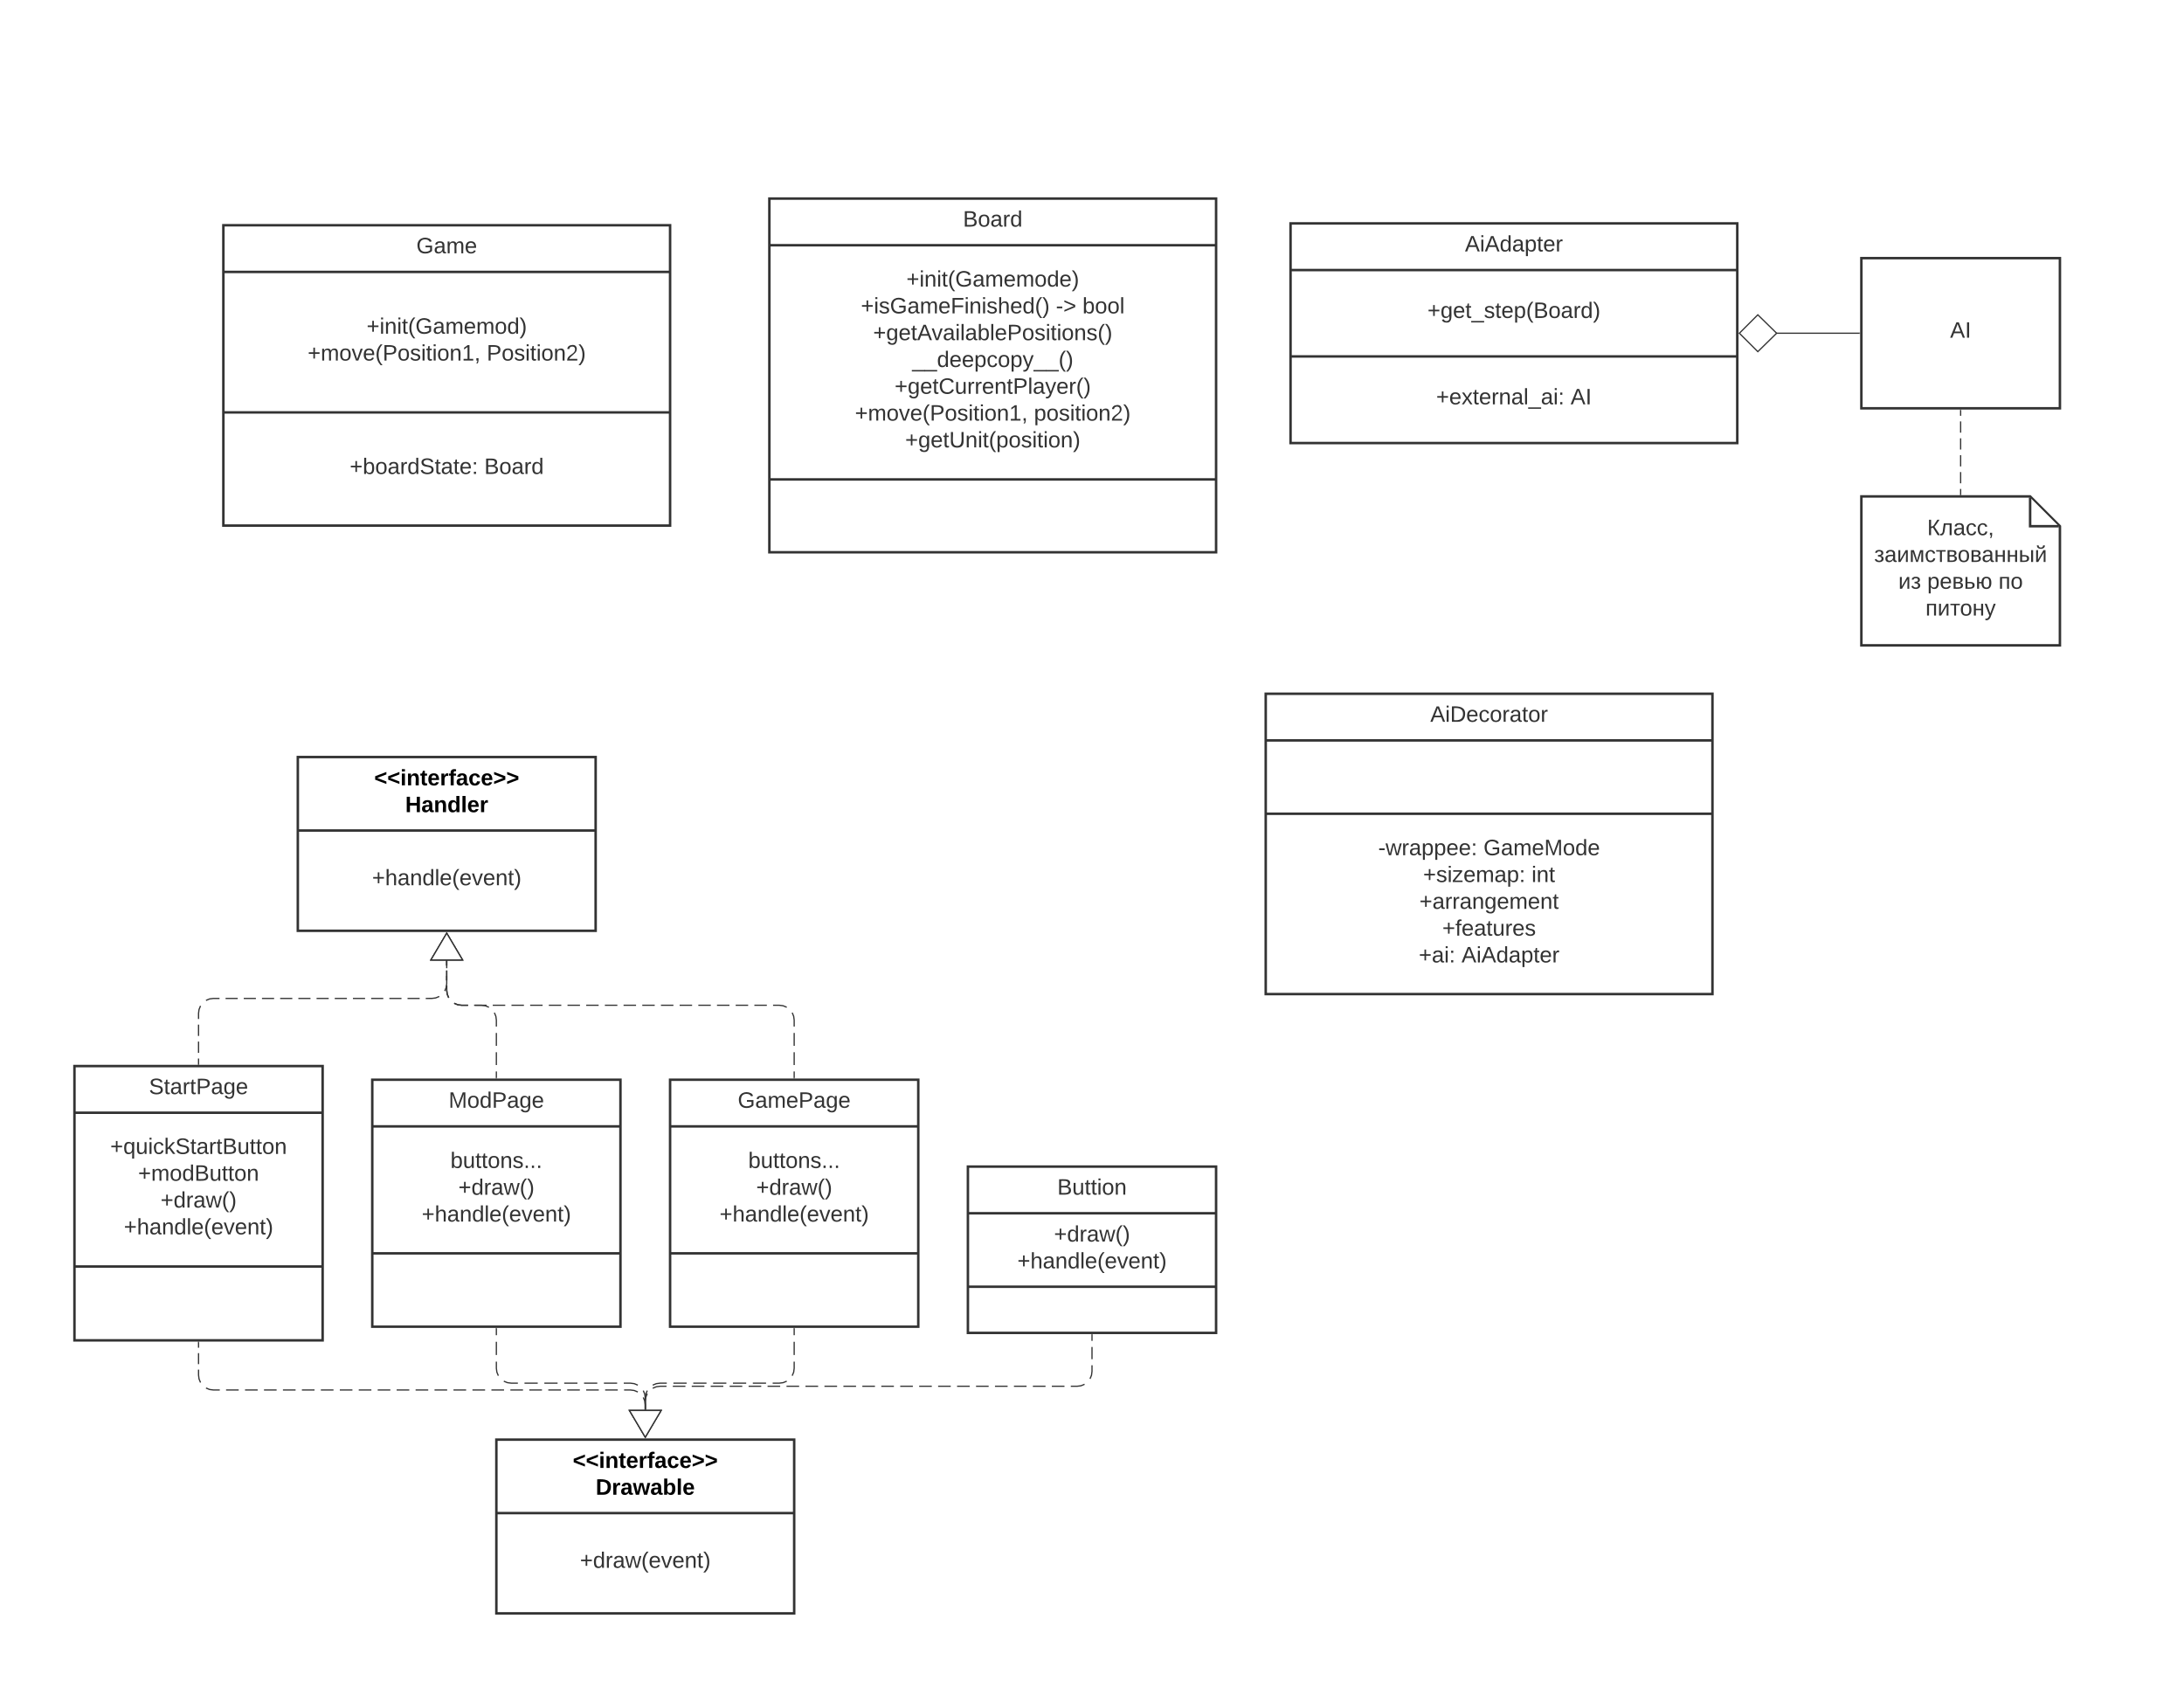 <svg xmlns="http://www.w3.org/2000/svg" xmlns:xlink="http://www.w3.org/1999/xlink" xmlns:lucid="lucid" width="1760" height="1360"><g transform="translate(0 0)" lucid:page-tab-id="HWEp-vi-RSFO"><path d="M0 0h1760v1360H0z" fill="#fff"/><path d="M620 160h360v285H620z" stroke="#333" stroke-width="2" fill="#fff"/><path d="M620 197.6h360M620 386.3h360" stroke="#333" stroke-width="2" fill="none"/><use xlink:href="#a" transform="matrix(1,0,0,1,628,168) translate(148.025 14.6)"/><use xlink:href="#b" transform="matrix(1,0,0,1,632,205.6) translate(98.4 25.3)"/><use xlink:href="#c" transform="matrix(1,0,0,1,632,205.6) translate(61.725 46.9)"/><use xlink:href="#d" transform="matrix(1,0,0,1,632,205.6) translate(218.875 46.9)"/><use xlink:href="#e" transform="matrix(1,0,0,1,632,205.6) translate(240.325 46.9)"/><use xlink:href="#f" transform="matrix(1,0,0,1,632,205.6) translate(71.6 68.5)"/><use xlink:href="#g" transform="matrix(1,0,0,1,632,205.6) translate(103.05 90.1)"/><use xlink:href="#h" transform="matrix(1,0,0,1,632,205.6) translate(88.925 111.7)"/><use xlink:href="#i" transform="matrix(1,0,0,1,632,205.6) translate(56.925 133.3)"/><use xlink:href="#j" transform="matrix(1,0,0,1,632,205.6) translate(201.225 133.3)"/><use xlink:href="#k" transform="matrix(1,0,0,1,632,205.6) translate(97.4 154.9)"/><path d="M180 181.5h360v242H180z" stroke="#333" stroke-width="2" fill="#fff"/><path d="M180 219.1h360M180 332.3h360" stroke="#333" stroke-width="2" fill="none"/><use xlink:href="#l" transform="matrix(1,0,0,1,188,189.5) translate(147.525 14.6)"/><use xlink:href="#m" transform="matrix(1,0,0,1,192,227.1) translate(103.4 41.8)"/><use xlink:href="#i" transform="matrix(1,0,0,1,192,227.1) translate(55.925 63.4)"/><use xlink:href="#n" transform="matrix(1,0,0,1,192,227.1) translate(200.225 63.4)"/><use xlink:href="#o" transform="matrix(1,0,0,1,192,340.3) translate(89.8 41.6)"/><use xlink:href="#p" transform="matrix(1,0,0,1,192,340.3) translate(198.25 41.6)"/><path d="M60 859h200v221H60z" stroke="#333" stroke-width="2" fill="#fff"/><path d="M60 896.6h200M60 1020.5h200" stroke="#333" stroke-width="2" fill="none"/><use xlink:href="#q" transform="matrix(1,0,0,1,68,867) translate(52.025 14.6)"/><use xlink:href="#r" transform="matrix(1,0,0,1,72,904.6) translate(16.8 25.2)"/><use xlink:href="#s" transform="matrix(1,0,0,1,72,904.6) translate(39.275 46.8)"/><use xlink:href="#t" transform="matrix(1,0,0,1,72,904.6) translate(57.35 68.4)"/><use xlink:href="#u" transform="matrix(1,0,0,1,72,904.6) translate(27.825 90)"/><path d="M780 940h200v134H780z" stroke="#333" stroke-width="2" fill="#fff"/><path d="M780 977.6h200m-200 59.2h200" stroke="#333" stroke-width="2" fill="none"/><use xlink:href="#v" transform="matrix(1,0,0,1,788,948) translate(64.025 14.6)"/><use xlink:href="#t" transform="matrix(1,0,0,1,792,985.6) translate(57.35 14.8)"/><use xlink:href="#u" transform="matrix(1,0,0,1,792,985.6) translate(27.825 36.4)"/><path d="M300 870h200v199H300z" stroke="#333" stroke-width="2" fill="#fff"/><path d="M300 907.6h200m-200 102.3h200" stroke="#333" stroke-width="2" fill="none"/><use xlink:href="#w" transform="matrix(1,0,0,1,308,878) translate(53.525 14.6)"/><use xlink:href="#x" transform="matrix(1,0,0,1,312,915.6) translate(51 25.5)"/><use xlink:href="#t" transform="matrix(1,0,0,1,312,915.6) translate(57.35 47.1)"/><use xlink:href="#u" transform="matrix(1,0,0,1,312,915.6) translate(27.825 68.7)"/><path d="M540 870h200v199H540z" stroke="#333" stroke-width="2" fill="#fff"/><path d="M540 907.6h200m-200 102.3h200" stroke="#333" stroke-width="2" fill="none"/><use xlink:href="#y" transform="matrix(1,0,0,1,548,878) translate(46.525 14.6)"/><use xlink:href="#x" transform="matrix(1,0,0,1,552,915.6) translate(51 25.5)"/><use xlink:href="#t" transform="matrix(1,0,0,1,552,915.6) translate(57.35 47.1)"/><use xlink:href="#u" transform="matrix(1,0,0,1,552,915.6) translate(27.825 68.7)"/><path d="M240 610h240v140H240z" stroke="#333" stroke-width="2" fill="#fff"/><path d="M240 669.2h240" stroke="#333" stroke-width="2" fill="none"/><use xlink:href="#z" transform="matrix(1,0,0,1,248,618) translate(53.575 14.8)"/><use xlink:href="#A" transform="matrix(1,0,0,1,248,618) translate(78.575 36.4)"/><use xlink:href="#u" transform="matrix(1,0,0,1,252,677.2) translate(47.825 36.1)"/><path d="M400 1160h240v140H400z" stroke="#333" stroke-width="2" fill="#fff"/><path d="M400 1219.2h240" stroke="#333" stroke-width="2" fill="none"/><use xlink:href="#z" transform="matrix(1,0,0,1,408,1168) translate(53.575 14.8)"/><use xlink:href="#B" transform="matrix(1,0,0,1,408,1168) translate(72.05 36.4)"/><use xlink:href="#C" transform="matrix(1,0,0,1,412,1227.2) translate(55.35 36.1)"/><path d="M160 857.5v-4.56m0-4.55v-9.12m0-4.56v-9.1m0-4.56v-4.56l.4-3.1 1.2-2.9m4.4-4.4l2.9-1.2 3.1-.4h4.9m4.88 0h9.78m4.88 0h9.78m4.9 0h9.77m4.88 0h9.78m4.88 0h9.78m4.9 0h9.77m4.88 0h9.78m4.88 0h9.78m4.9 0h9.77m4.88 0h9.78m4.88 0h9.78m4.9 0H348l3.1-.4 2.9-1.2m4.4-4.4l1.2-2.9.4-3.1v-6.17m0-6.16V774" stroke="#333" fill="none"/><path d="M160.5 858h-1v-.5h1z" fill="#333"/><path d="M360 751.98l12.73 21.52h-25.46z" stroke="#333" fill="#fff"/><path d="M400 868.5v-5.17m0-5.16v-10.34m0-5.16v-10.34m0-5.16V822l-.4-3.1-1.2-2.9m-4.4-4.4l-2.9-1.2-3.1-.4h-5.33m-5.34 0H372l-3.1-.4-2.9-1.2m-4.4-4.4l-1.2-2.9-.4-3.1v-4m0-4v-8m0-4v-4" stroke="#333" fill="none"/><path d="M400.5 869h-1v-.5h1z" fill="#333"/><path d="M360 751.98l12.73 21.52h-25.46z" stroke="#333" fill="#fff"/><path d="M640 868.5v-5.17m0-5.16v-10.34m0-5.16v-10.34m0-5.16V822l-.4-3.1-1.2-2.9m-4.4-4.4l-2.9-1.2-3.1-.4h-5.02m-5.02 0h-10.04m-5.02 0h-10.04m-5.02 0H577.8m-5.02 0h-10.03m-5.02 0H547.7m-5.03 0h-10.04m-5.02 0h-10.03m-5.02 0H502.5m-5 0h-10.05m-5.02 0H472.4m-5.03 0h-10.04m-5.02 0h-10.03m-5.02 0h-10.03m-5.02 0h-10.04m-5.02 0H397.1m-5.02 0h-10.04m-5.02 0H372l-3.1-.4-2.9-1.2m-4.4-4.4l-1.2-2.9-.4-3.1v-4m0-4v-8m0-4v-4" stroke="#333" fill="none"/><path d="M640.5 869h-1v-.5h1z" fill="#333"/><path d="M360 751.98l12.73 21.52h-25.46z" stroke="#333" fill="#fff"/><path d="M160 1081.5v4.42m0 4.4v8.85m0 4.4v4.43l.4 3.1 1.2 2.9m4.4 4.4l2.9 1.2 3.1.4h5.1m5.08 0h10.18m5.1 0h10.18m5.1 0h10.17m5.1 0h10.18m5.1 0h10.17m5.1 0h10.18m5.1 0H284m5.1 0h10.17m5.1 0h10.18m5.1 0h10.17m5.1 0h10.17m5.08 0h10.18m5.1 0h10.18m5.1 0h10.17m5.1 0h10.18m5.1 0h10.17m5.1 0h10.18m5.1 0H452m5.1 0h10.17m5.1 0h10.18m5.1 0h10.17m5.1 0H508l3.1.4 2.9 1.2m4.4 4.4l1.2 2.9.4 3.1v3.54m0 3.54v3.54" stroke="#333" fill="none"/><path d="M160.5 1081.5h-1v-.5h1z" fill="#333"/><path d="M520 1157.38l-4.64-14.26h9.28z" stroke="#333" fill="#fff"/><path d="M400 1070.5v5.33m0 5.34v10.66m0 5.34v5.33l.4 3.1 1.2 2.9m4.4 4.4l2.9 1.2 3.1.4h5.33m5.34 0h10.66m5.34 0h10.66m5.34 0h10.66m5.34 0h10.66m5.34 0h10.66m5.34 0H508l3.1.4 2.9 1.2m4.4 4.4l1.2 2.9.4 3.1v9.5" stroke="#333" fill="none"/><path d="M400.5 1070.5h-1v-.5h1z" fill="#333"/><path d="M520 1158.02l-12.73-21.52h25.46z" stroke="#333" fill="#fff"/><path d="M640 1070.5v5.33m0 5.34v10.66m0 5.34v5.33l-.4 3.1-1.2 2.9m-4.4 4.4l-2.9 1.2-3.1.4h-5.33m-5.34 0h-10.66m-5.34 0h-10.66m-5.34 0h-10.66m-5.34 0h-10.66m-5.34 0h-10.66m-5.34 0H532l-3.1.4-2.9 1.2m-4.4 4.4l-1.2 2.9-.4 3.1v9.5" stroke="#333" fill="none"/><path d="M640.5 1070.5h-1v-.5h1z" fill="#333"/><path d="M520 1158.02l-12.73-21.52h25.46z" stroke="#333" fill="#fff"/><path d="M880 1075.5v4.92m0 4.9v9.85m0 4.9v4.93l-.4 3.1-1.2 2.9m-4.4 4.4l-2.9 1.2-3.1.4h-5.1m-5.08 0h-10.18m-5.1 0h-10.18m-5.1 0H817.1m-5.1 0h-10.18m-5.1 0h-10.17m-5.1 0h-10.18m-5.1 0H756m-5.1 0h-10.17m-5.1 0h-10.18m-5.1 0H710.2m-5.1 0h-10.17m-5.08 0h-10.18m-5.1 0h-10.18m-5.1 0H649.1m-5.1 0h-10.18m-5.1 0h-10.17m-5.1 0h-10.18m-5.1 0H588m-5.1 0h-10.17m-5.1 0h-10.18m-5.1 0H542.2m-5.1 0H532l-3.1.4-2.9 1.2m-4.4 4.4l-1.2 2.9-.4 3.1v7" stroke="#333" fill="none"/><path d="M880.5 1075.5h-1v-.5h1z" fill="#333"/><path d="M520 1158.02l-12.73-21.52h25.46z" stroke="#333" fill="#fff"/><path d="M1040 180h360v177h-360z" stroke="#333" stroke-width="2" fill="#fff"/><path d="M1040 217.6h360m-360 69.6h360" stroke="#333" stroke-width="2" fill="none"/><g><use xlink:href="#D" transform="matrix(1,0,0,1,1048,188) translate(132.55 14.6)"/></g><g><use xlink:href="#E" transform="matrix(1,0,0,1,1052,225.6) translate(98.325 30.6)"/></g><g><use xlink:href="#F" transform="matrix(1,0,0,1,1052,295.2) translate(105.325 30.6)"/><use xlink:href="#G" transform="matrix(1,0,0,1,1052,295.2) translate(213.675 30.6)"/></g><path d="M1500 208h160v121h-160z" stroke="#333" stroke-width="2" fill="#fff"/><g><use xlink:href="#H" transform="matrix(1,0,0,1,1508,216) translate(63.5 56.1)"/></g><path d="M1500 400h136l24 24v96h-160z" stroke="#333" stroke-width="2" fill="#fff"/><path d="M1636 400.95V424h23.05" stroke="#333" stroke-width="2" fill="#fff"/><g><use xlink:href="#I" transform="matrix(1,0,0,1,1505,405) translate(48.025 26.2)"/><use xlink:href="#J" transform="matrix(1,0,0,1,1505,405) translate(5.35 47.8)"/><use xlink:href="#K" transform="matrix(1,0,0,1,1505,405) translate(24.8 69.4)"/><use xlink:href="#L" transform="matrix(1,0,0,1,1505,405) translate(48.1 69.4)"/><use xlink:href="#M" transform="matrix(1,0,0,1,1505,405) translate(105.5 69.4)"/><use xlink:href="#N" transform="matrix(1,0,0,1,1505,405) translate(46.675 91)"/></g><path d="M1580 398.5v-4.53m0-4.54v-9.06m0-4.54v-9.06m0-4.54v-9.06m0-4.54v-9.06m0-4.54v-4.53" stroke="#333" fill="none"/><path d="M1580.5 399h-1v-.5h1zM1580.5 330.5h-1v-.5h1z" fill="#333"/><path d="M1498.5 268.5h-67.13" stroke="#333" fill="none"/><path d="M1499 269h-.5v-1h.5z" fill="#333"/><path d="M1401.7 268.5l14.86-14.85 15.15 14.85-15.14 14.85z" stroke="#333" fill="#fff"/><path d="M1020 559h360v242h-360z" stroke="#333" stroke-width="2" fill="#fff"/><path d="M1020 596.6h360m-360 59.1h360" stroke="#333" stroke-width="2" fill="none"/><g><use xlink:href="#O" transform="matrix(1,0,0,1,1028,567) translate(124.6 14.6)"/></g><g><use xlink:href="#P" transform="matrix(1,0,0,1,1032,663.7) translate(78.625 25.4)"/><use xlink:href="#Q" transform="matrix(1,0,0,1,1032,663.7) translate(163.475 25.4)"/><use xlink:href="#R" transform="matrix(1,0,0,1,1032,663.7) translate(114.825 47)"/><use xlink:href="#S" transform="matrix(1,0,0,1,1032,663.7) translate(202.225 47)"/><use xlink:href="#T" transform="matrix(1,0,0,1,1032,663.7) translate(111.825 68.6)"/><use xlink:href="#U" transform="matrix(1,0,0,1,1032,663.7) translate(130.275 90.2)"/><use xlink:href="#V" transform="matrix(1,0,0,1,1032,663.7) translate(111.325 111.8)"/><use xlink:href="#W" transform="matrix(1,0,0,1,1032,663.7) translate(145.775 111.8)"/></g><defs><path fill="#333" d="M160-131c35 5 61 23 61 61C221 17 115-2 30 0v-248c76 3 177-17 177 60 0 33-19 50-47 57zm-97-11c50-1 110 9 110-42 0-47-63-36-110-37v79zm0 115c55-2 124 14 124-45 0-56-70-42-124-44v89" id="X"/><path fill="#333" d="M100-194c62-1 85 37 85 99 1 63-27 99-86 99S16-35 15-95c0-66 28-99 85-99zM99-20c44 1 53-31 53-75 0-43-8-75-51-75s-53 32-53 75 10 74 51 75" id="Y"/><path fill="#333" d="M141-36C126-15 110 5 73 4 37 3 15-17 15-53c-1-64 63-63 125-63 3-35-9-54-41-54-24 1-41 7-42 31l-33-3c5-37 33-52 76-52 45 0 72 20 72 64v82c-1 20 7 32 28 27v20c-31 9-61-2-59-35zM48-53c0 20 12 33 32 33 41-3 63-29 60-74-43 2-92-5-92 41" id="Z"/><path fill="#333" d="M114-163C36-179 61-72 57 0H25l-1-190h30c1 12-1 29 2 39 6-27 23-49 58-41v29" id="aa"/><path fill="#333" d="M85-194c31 0 48 13 60 33l-1-100h32l1 261h-30c-2-10 0-23-3-31C134-8 116 4 85 4 32 4 16-35 15-94c0-66 23-100 70-100zm9 24c-40 0-46 34-46 75 0 40 6 74 45 74 42 0 51-32 51-76 0-42-9-74-50-73" id="ab"/><g id="a"><use transform="matrix(0.05,0,0,0.05,0,0)" xlink:href="#X"/><use transform="matrix(0.05,0,0,0.05,12,0)" xlink:href="#Y"/><use transform="matrix(0.05,0,0,0.05,22,0)" xlink:href="#Z"/><use transform="matrix(0.05,0,0,0.05,32,0)" xlink:href="#aa"/><use transform="matrix(0.05,0,0,0.05,37.95,0)" xlink:href="#ab"/></g><path fill="#333" d="M118-107v75H92v-75H18v-26h74v-75h26v75h74v26h-74" id="ac"/><path fill="#333" d="M24-231v-30h32v30H24zM24 0v-190h32V0H24" id="ad"/><path fill="#333" d="M117-194c89-4 53 116 60 194h-32v-121c0-31-8-49-39-48C34-167 62-67 57 0H25l-1-190h30c1 10-1 24 2 32 11-22 29-35 61-36" id="ae"/><path fill="#333" d="M59-47c-2 24 18 29 38 22v24C64 9 27 4 27-40v-127H5v-23h24l9-43h21v43h35v23H59v120" id="af"/><path fill="#333" d="M87 75C49 33 22-17 22-94c0-76 28-126 65-167h31c-38 41-64 92-64 168S80 34 118 75H87" id="ag"/><path fill="#333" d="M143 4C61 4 22-44 18-125c-5-107 100-154 193-111 17 8 29 25 37 43l-32 9c-13-25-37-40-76-40-61 0-88 39-88 99 0 61 29 100 91 101 35 0 62-11 79-27v-45h-74v-28h105v86C228-13 192 4 143 4" id="ah"/><path fill="#333" d="M210-169c-67 3-38 105-44 169h-31v-121c0-29-5-50-35-48C34-165 62-65 56 0H25l-1-190h30c1 10-1 24 2 32 10-44 99-50 107 0 11-21 27-35 58-36 85-2 47 119 55 194h-31v-121c0-29-5-49-35-48" id="ai"/><path fill="#333" d="M100-194c63 0 86 42 84 106H49c0 40 14 67 53 68 26 1 43-12 49-29l28 8c-11 28-37 45-77 45C44 4 14-33 15-96c1-61 26-98 85-98zm52 81c6-60-76-77-97-28-3 7-6 17-6 28h103" id="aj"/><path fill="#333" d="M33-261c38 41 65 92 65 168S71 34 33 75H2C39 34 66-17 66-93S39-220 2-261h31" id="ak"/><g id="b"><use transform="matrix(0.05,0,0,0.05,0,0)" xlink:href="#ac"/><use transform="matrix(0.05,0,0,0.05,10.5,0)" xlink:href="#ad"/><use transform="matrix(0.05,0,0,0.05,14.45,0)" xlink:href="#ae"/><use transform="matrix(0.05,0,0,0.05,24.45,0)" xlink:href="#ad"/><use transform="matrix(0.05,0,0,0.05,28.4,0)" xlink:href="#af"/><use transform="matrix(0.05,0,0,0.05,33.4,0)" xlink:href="#ag"/><use transform="matrix(0.05,0,0,0.05,39.35,0)" xlink:href="#ah"/><use transform="matrix(0.05,0,0,0.05,53.35,0)" xlink:href="#Z"/><use transform="matrix(0.05,0,0,0.05,63.35,0)" xlink:href="#ai"/><use transform="matrix(0.05,0,0,0.05,78.3,0)" xlink:href="#aj"/><use transform="matrix(0.05,0,0,0.05,88.3,0)" xlink:href="#ai"/><use transform="matrix(0.05,0,0,0.05,103.25,0)" xlink:href="#Y"/><use transform="matrix(0.05,0,0,0.05,113.25,0)" xlink:href="#ab"/><use transform="matrix(0.05,0,0,0.05,123.25,0)" xlink:href="#aj"/><use transform="matrix(0.05,0,0,0.05,133.25,0)" xlink:href="#ak"/></g><path fill="#333" d="M135-143c-3-34-86-38-87 0 15 53 115 12 119 90S17 21 10-45l28-5c4 36 97 45 98 0-10-56-113-15-118-90-4-57 82-63 122-42 12 7 21 19 24 35" id="al"/><path fill="#333" d="M63-220v92h138v28H63V0H30v-248h175v28H63" id="am"/><path fill="#333" d="M106-169C34-169 62-67 57 0H25v-261h32l-1 103c12-21 28-36 61-36 89 0 53 116 60 194h-32v-121c2-32-8-49-39-48" id="an"/><g id="c"><use transform="matrix(0.05,0,0,0.05,0,0)" xlink:href="#ac"/><use transform="matrix(0.05,0,0,0.05,10.5,0)" xlink:href="#ad"/><use transform="matrix(0.05,0,0,0.05,14.45,0)" xlink:href="#al"/><use transform="matrix(0.05,0,0,0.05,23.45,0)" xlink:href="#ah"/><use transform="matrix(0.05,0,0,0.05,37.45,0)" xlink:href="#Z"/><use transform="matrix(0.05,0,0,0.05,47.45,0)" xlink:href="#ai"/><use transform="matrix(0.05,0,0,0.05,62.4,0)" xlink:href="#aj"/><use transform="matrix(0.05,0,0,0.05,72.4,0)" xlink:href="#am"/><use transform="matrix(0.05,0,0,0.05,83.35,0)" xlink:href="#ad"/><use transform="matrix(0.05,0,0,0.05,87.3,0)" xlink:href="#ae"/><use transform="matrix(0.05,0,0,0.05,97.3,0)" xlink:href="#ad"/><use transform="matrix(0.05,0,0,0.05,101.25,0)" xlink:href="#al"/><use transform="matrix(0.05,0,0,0.05,110.25,0)" xlink:href="#an"/><use transform="matrix(0.05,0,0,0.05,120.25,0)" xlink:href="#aj"/><use transform="matrix(0.05,0,0,0.05,130.25,0)" xlink:href="#ab"/><use transform="matrix(0.05,0,0,0.05,140.25,0)" xlink:href="#ag"/><use transform="matrix(0.05,0,0,0.05,146.2,0)" xlink:href="#ak"/></g><path fill="#333" d="M16-82v-28h88v28H16" id="ao"/><path fill="#333" d="M18-27v-27l151-64-151-65v-27l175 74v36" id="ap"/><g id="d"><use transform="matrix(0.05,0,0,0.05,0,0)" xlink:href="#ao"/><use transform="matrix(0.05,0,0,0.05,5.95,0)" xlink:href="#ap"/></g><path fill="#333" d="M115-194c53 0 69 39 70 98 0 66-23 100-70 100C84 3 66-7 56-30L54 0H23l1-261h32v101c10-23 28-34 59-34zm-8 174c40 0 45-34 45-75 0-40-5-75-45-74-42 0-51 32-51 76 0 43 10 73 51 73" id="aq"/><path fill="#333" d="M24 0v-261h32V0H24" id="ar"/><g id="e"><use transform="matrix(0.05,0,0,0.05,0,0)" xlink:href="#aq"/><use transform="matrix(0.05,0,0,0.05,10,0)" xlink:href="#Y"/><use transform="matrix(0.05,0,0,0.05,20,0)" xlink:href="#Y"/><use transform="matrix(0.05,0,0,0.05,30,0)" xlink:href="#ar"/></g><path fill="#333" d="M177-190C167-65 218 103 67 71c-23-6-38-20-44-43l32-5c15 47 100 32 89-28v-30C133-14 115 1 83 1 29 1 15-40 15-95c0-56 16-97 71-98 29-1 48 16 59 35 1-10 0-23 2-32h30zM94-22c36 0 50-32 50-73 0-42-14-75-50-75-39 0-46 34-46 75s6 73 46 73" id="as"/><path fill="#333" d="M205 0l-28-72H64L36 0H1l101-248h38L239 0h-34zm-38-99l-47-123c-12 45-31 82-46 123h93" id="at"/><path fill="#333" d="M108 0H70L1-190h34L89-25l56-165h34" id="au"/><path fill="#333" d="M30-248c87 1 191-15 191 75 0 78-77 80-158 76V0H30v-248zm33 125c57 0 124 11 124-50 0-59-68-47-124-48v98" id="av"/><g id="f"><use transform="matrix(0.05,0,0,0.05,0,0)" xlink:href="#ac"/><use transform="matrix(0.05,0,0,0.05,10.5,0)" xlink:href="#as"/><use transform="matrix(0.05,0,0,0.05,20.5,0)" xlink:href="#aj"/><use transform="matrix(0.05,0,0,0.05,30.5,0)" xlink:href="#af"/><use transform="matrix(0.05,0,0,0.05,35.5,0)" xlink:href="#at"/><use transform="matrix(0.05,0,0,0.05,47.15,0)" xlink:href="#au"/><use transform="matrix(0.05,0,0,0.05,56.15,0)" xlink:href="#Z"/><use transform="matrix(0.05,0,0,0.05,66.15,0)" xlink:href="#ad"/><use transform="matrix(0.05,0,0,0.05,70.1,0)" xlink:href="#ar"/><use transform="matrix(0.05,0,0,0.05,74.05,0)" xlink:href="#Z"/><use transform="matrix(0.05,0,0,0.05,84.05,0)" xlink:href="#aq"/><use transform="matrix(0.05,0,0,0.05,94.05,0)" xlink:href="#ar"/><use transform="matrix(0.05,0,0,0.05,98,0)" xlink:href="#aj"/><use transform="matrix(0.05,0,0,0.05,108,0)" xlink:href="#av"/><use transform="matrix(0.05,0,0,0.05,120,0)" xlink:href="#Y"/><use transform="matrix(0.05,0,0,0.05,130,0)" xlink:href="#al"/><use transform="matrix(0.05,0,0,0.05,139,0)" xlink:href="#ad"/><use transform="matrix(0.05,0,0,0.05,142.95,0)" xlink:href="#af"/><use transform="matrix(0.05,0,0,0.05,147.95,0)" xlink:href="#ad"/><use transform="matrix(0.05,0,0,0.05,151.9,0)" xlink:href="#Y"/><use transform="matrix(0.05,0,0,0.05,161.9,0)" xlink:href="#ae"/><use transform="matrix(0.05,0,0,0.05,171.9,0)" xlink:href="#al"/><use transform="matrix(0.05,0,0,0.05,180.9,0)" xlink:href="#ag"/><use transform="matrix(0.05,0,0,0.05,186.85,0)" xlink:href="#ak"/></g><path fill="#333" d="M-5 72V49h209v23H-5" id="aw"/><path fill="#333" d="M115-194c55 1 70 41 70 98S169 2 115 4C84 4 66-9 55-30l1 105H24l-1-265h31l2 30c10-21 28-34 59-34zm-8 174c40 0 45-34 45-75s-6-73-45-74c-42 0-51 32-51 76 0 43 10 73 51 73" id="ax"/><path fill="#333" d="M96-169c-40 0-48 33-48 73s9 75 48 75c24 0 41-14 43-38l32 2c-6 37-31 61-74 61-59 0-76-41-82-99-10-93 101-131 147-64 4 7 5 14 7 22l-32 3c-4-21-16-35-41-35" id="ay"/><path fill="#333" d="M179-190L93 31C79 59 56 82 12 73V49c39 6 53-20 64-50L1-190h34L92-34l54-156h33" id="az"/><g id="g"><use transform="matrix(0.05,0,0,0.05,0,0)" xlink:href="#aw"/><use transform="matrix(0.05,0,0,0.05,10,0)" xlink:href="#aw"/><use transform="matrix(0.05,0,0,0.05,20,0)" xlink:href="#ab"/><use transform="matrix(0.05,0,0,0.05,30,0)" xlink:href="#aj"/><use transform="matrix(0.05,0,0,0.05,40,0)" xlink:href="#aj"/><use transform="matrix(0.05,0,0,0.05,50,0)" xlink:href="#ax"/><use transform="matrix(0.05,0,0,0.05,60,0)" xlink:href="#ay"/><use transform="matrix(0.05,0,0,0.05,69,0)" xlink:href="#Y"/><use transform="matrix(0.05,0,0,0.05,79,0)" xlink:href="#ax"/><use transform="matrix(0.05,0,0,0.05,89,0)" xlink:href="#az"/><use transform="matrix(0.05,0,0,0.05,98,0)" xlink:href="#aw"/><use transform="matrix(0.05,0,0,0.05,108,0)" xlink:href="#aw"/><use transform="matrix(0.05,0,0,0.05,118,0)" xlink:href="#ag"/><use transform="matrix(0.05,0,0,0.05,123.95,0)" xlink:href="#ak"/></g><path fill="#333" d="M212-179c-10-28-35-45-73-45-59 0-87 40-87 99 0 60 29 101 89 101 43 0 62-24 78-52l27 14C228-24 195 4 139 4 59 4 22-46 18-125c-6-104 99-153 187-111 19 9 31 26 39 46" id="aA"/><path fill="#333" d="M84 4C-5 8 30-112 23-190h32v120c0 31 7 50 39 49 72-2 45-101 50-169h31l1 190h-30c-1-10 1-25-2-33-11 22-28 36-60 37" id="aB"/><g id="h"><use transform="matrix(0.05,0,0,0.05,0,0)" xlink:href="#ac"/><use transform="matrix(0.05,0,0,0.05,10.5,0)" xlink:href="#as"/><use transform="matrix(0.05,0,0,0.05,20.5,0)" xlink:href="#aj"/><use transform="matrix(0.05,0,0,0.05,30.5,0)" xlink:href="#af"/><use transform="matrix(0.05,0,0,0.05,35.5,0)" xlink:href="#aA"/><use transform="matrix(0.05,0,0,0.05,48.45,0)" xlink:href="#aB"/><use transform="matrix(0.05,0,0,0.05,58.45,0)" xlink:href="#aa"/><use transform="matrix(0.05,0,0,0.05,64.4,0)" xlink:href="#aa"/><use transform="matrix(0.05,0,0,0.05,70.35,0)" xlink:href="#aj"/><use transform="matrix(0.05,0,0,0.05,80.35,0)" xlink:href="#ae"/><use transform="matrix(0.05,0,0,0.05,90.35,0)" xlink:href="#af"/><use transform="matrix(0.05,0,0,0.05,95.35,0)" xlink:href="#av"/><use transform="matrix(0.05,0,0,0.05,107.35,0)" xlink:href="#ar"/><use transform="matrix(0.05,0,0,0.05,111.3,0)" xlink:href="#Z"/><use transform="matrix(0.05,0,0,0.05,121.3,0)" xlink:href="#az"/><use transform="matrix(0.05,0,0,0.05,130.3,0)" xlink:href="#aj"/><use transform="matrix(0.05,0,0,0.05,140.3,0)" xlink:href="#aa"/><use transform="matrix(0.05,0,0,0.05,146.25,0)" xlink:href="#ag"/><use transform="matrix(0.05,0,0,0.05,152.2,0)" xlink:href="#ak"/></g><path fill="#333" d="M27 0v-27h64v-190l-56 39v-29l58-41h29v221h61V0H27" id="aC"/><path fill="#333" d="M68-38c1 34 0 65-14 84H32c9-13 17-26 17-46H33v-38h35" id="aD"/><g id="i"><use transform="matrix(0.05,0,0,0.05,0,0)" xlink:href="#ac"/><use transform="matrix(0.05,0,0,0.05,10.5,0)" xlink:href="#ai"/><use transform="matrix(0.05,0,0,0.05,25.45,0)" xlink:href="#Y"/><use transform="matrix(0.05,0,0,0.05,35.45,0)" xlink:href="#au"/><use transform="matrix(0.05,0,0,0.05,44.45,0)" xlink:href="#aj"/><use transform="matrix(0.05,0,0,0.05,54.45,0)" xlink:href="#ag"/><use transform="matrix(0.05,0,0,0.05,60.4,0)" xlink:href="#av"/><use transform="matrix(0.05,0,0,0.05,72.4,0)" xlink:href="#Y"/><use transform="matrix(0.05,0,0,0.05,82.4,0)" xlink:href="#al"/><use transform="matrix(0.05,0,0,0.05,91.4,0)" xlink:href="#ad"/><use transform="matrix(0.05,0,0,0.05,95.35,0)" xlink:href="#af"/><use transform="matrix(0.05,0,0,0.05,100.35,0)" xlink:href="#ad"/><use transform="matrix(0.05,0,0,0.05,104.3,0)" xlink:href="#Y"/><use transform="matrix(0.05,0,0,0.05,114.3,0)" xlink:href="#ae"/><use transform="matrix(0.05,0,0,0.05,124.3,0)" xlink:href="#aC"/><use transform="matrix(0.05,0,0,0.05,134.3,0)" xlink:href="#aD"/></g><path fill="#333" d="M101-251c82-7 93 87 43 132L82-64C71-53 59-42 53-27h129V0H18c2-99 128-94 128-182 0-28-16-43-45-43s-46 15-49 41l-32-3c6-41 34-60 81-64" id="aE"/><g id="j"><use transform="matrix(0.05,0,0,0.05,0,0)" xlink:href="#ax"/><use transform="matrix(0.05,0,0,0.05,10,0)" xlink:href="#Y"/><use transform="matrix(0.05,0,0,0.05,20,0)" xlink:href="#al"/><use transform="matrix(0.05,0,0,0.05,29,0)" xlink:href="#ad"/><use transform="matrix(0.05,0,0,0.05,32.95,0)" xlink:href="#af"/><use transform="matrix(0.05,0,0,0.05,37.95,0)" xlink:href="#ad"/><use transform="matrix(0.05,0,0,0.05,41.9,0)" xlink:href="#Y"/><use transform="matrix(0.05,0,0,0.05,51.9,0)" xlink:href="#ae"/><use transform="matrix(0.05,0,0,0.05,61.9,0)" xlink:href="#aE"/><use transform="matrix(0.05,0,0,0.05,71.9,0)" xlink:href="#ak"/></g><path fill="#333" d="M232-93c-1 65-40 97-104 97C67 4 28-28 28-90v-158h33c8 89-33 224 67 224 102 0 64-133 71-224h33v155" id="aF"/><g id="k"><use transform="matrix(0.05,0,0,0.05,0,0)" xlink:href="#ac"/><use transform="matrix(0.05,0,0,0.05,10.5,0)" xlink:href="#as"/><use transform="matrix(0.05,0,0,0.05,20.5,0)" xlink:href="#aj"/><use transform="matrix(0.05,0,0,0.05,30.5,0)" xlink:href="#af"/><use transform="matrix(0.05,0,0,0.05,35.5,0)" xlink:href="#aF"/><use transform="matrix(0.05,0,0,0.05,48.45,0)" xlink:href="#ae"/><use transform="matrix(0.05,0,0,0.05,58.45,0)" xlink:href="#ad"/><use transform="matrix(0.05,0,0,0.05,62.4,0)" xlink:href="#af"/><use transform="matrix(0.05,0,0,0.05,67.4,0)" xlink:href="#ag"/><use transform="matrix(0.05,0,0,0.05,73.35,0)" xlink:href="#ax"/><use transform="matrix(0.05,0,0,0.05,83.35,0)" xlink:href="#Y"/><use transform="matrix(0.05,0,0,0.05,93.35,0)" xlink:href="#al"/><use transform="matrix(0.05,0,0,0.05,102.35,0)" xlink:href="#ad"/><use transform="matrix(0.05,0,0,0.05,106.3,0)" xlink:href="#af"/><use transform="matrix(0.05,0,0,0.05,111.3,0)" xlink:href="#ad"/><use transform="matrix(0.05,0,0,0.05,115.25,0)" xlink:href="#Y"/><use transform="matrix(0.05,0,0,0.05,125.25,0)" xlink:href="#ae"/><use transform="matrix(0.05,0,0,0.05,135.25,0)" xlink:href="#ak"/></g><g id="l"><use transform="matrix(0.05,0,0,0.05,0,0)" xlink:href="#ah"/><use transform="matrix(0.05,0,0,0.05,14,0)" xlink:href="#Z"/><use transform="matrix(0.05,0,0,0.05,24,0)" xlink:href="#ai"/><use transform="matrix(0.05,0,0,0.05,38.95,0)" xlink:href="#aj"/></g><g id="m"><use transform="matrix(0.05,0,0,0.05,0,0)" xlink:href="#ac"/><use transform="matrix(0.05,0,0,0.05,10.5,0)" xlink:href="#ad"/><use transform="matrix(0.05,0,0,0.05,14.45,0)" xlink:href="#ae"/><use transform="matrix(0.05,0,0,0.05,24.45,0)" xlink:href="#ad"/><use transform="matrix(0.05,0,0,0.05,28.4,0)" xlink:href="#af"/><use transform="matrix(0.05,0,0,0.05,33.4,0)" xlink:href="#ag"/><use transform="matrix(0.05,0,0,0.05,39.35,0)" xlink:href="#ah"/><use transform="matrix(0.05,0,0,0.05,53.35,0)" xlink:href="#Z"/><use transform="matrix(0.05,0,0,0.05,63.35,0)" xlink:href="#ai"/><use transform="matrix(0.05,0,0,0.05,78.3,0)" xlink:href="#aj"/><use transform="matrix(0.05,0,0,0.05,88.3,0)" xlink:href="#ai"/><use transform="matrix(0.05,0,0,0.05,103.25,0)" xlink:href="#Y"/><use transform="matrix(0.05,0,0,0.05,113.25,0)" xlink:href="#ab"/><use transform="matrix(0.05,0,0,0.05,123.25,0)" xlink:href="#ak"/></g><g id="n"><use transform="matrix(0.05,0,0,0.05,0,0)" xlink:href="#av"/><use transform="matrix(0.05,0,0,0.05,12,0)" xlink:href="#Y"/><use transform="matrix(0.05,0,0,0.05,22,0)" xlink:href="#al"/><use transform="matrix(0.05,0,0,0.05,31,0)" xlink:href="#ad"/><use transform="matrix(0.05,0,0,0.05,34.95,0)" xlink:href="#af"/><use transform="matrix(0.05,0,0,0.05,39.95,0)" xlink:href="#ad"/><use transform="matrix(0.05,0,0,0.05,43.9,0)" xlink:href="#Y"/><use transform="matrix(0.05,0,0,0.05,53.9,0)" xlink:href="#ae"/><use transform="matrix(0.05,0,0,0.05,63.9,0)" xlink:href="#aE"/><use transform="matrix(0.05,0,0,0.05,73.9,0)" xlink:href="#ak"/></g><path fill="#333" d="M185-189c-5-48-123-54-124 2 14 75 158 14 163 119 3 78-121 87-175 55-17-10-28-26-33-46l33-7c5 56 141 63 141-1 0-78-155-14-162-118-5-82 145-84 179-34 5 7 8 16 11 25" id="aG"/><path fill="#333" d="M33-154v-36h34v36H33zM33 0v-36h34V0H33" id="aH"/><g id="o"><use transform="matrix(0.05,0,0,0.05,0,0)" xlink:href="#ac"/><use transform="matrix(0.05,0,0,0.05,10.5,0)" xlink:href="#aq"/><use transform="matrix(0.05,0,0,0.05,20.5,0)" xlink:href="#Y"/><use transform="matrix(0.05,0,0,0.05,30.5,0)" xlink:href="#Z"/><use transform="matrix(0.05,0,0,0.05,40.5,0)" xlink:href="#aa"/><use transform="matrix(0.05,0,0,0.05,46.45,0)" xlink:href="#ab"/><use transform="matrix(0.05,0,0,0.05,56.45,0)" xlink:href="#aG"/><use transform="matrix(0.05,0,0,0.05,68.45,0)" xlink:href="#af"/><use transform="matrix(0.05,0,0,0.05,73.45,0)" xlink:href="#Z"/><use transform="matrix(0.05,0,0,0.05,83.45,0)" xlink:href="#af"/><use transform="matrix(0.05,0,0,0.05,88.45,0)" xlink:href="#aj"/><use transform="matrix(0.05,0,0,0.05,98.45,0)" xlink:href="#aH"/></g><g id="p"><use transform="matrix(0.05,0,0,0.05,0,0)" xlink:href="#X"/><use transform="matrix(0.05,0,0,0.05,12,0)" xlink:href="#Y"/><use transform="matrix(0.05,0,0,0.05,22,0)" xlink:href="#Z"/><use transform="matrix(0.05,0,0,0.05,32,0)" xlink:href="#aa"/><use transform="matrix(0.05,0,0,0.05,37.95,0)" xlink:href="#ab"/></g><g id="q"><use transform="matrix(0.05,0,0,0.05,0,0)" xlink:href="#aG"/><use transform="matrix(0.05,0,0,0.05,12,0)" xlink:href="#af"/><use transform="matrix(0.05,0,0,0.05,17,0)" xlink:href="#Z"/><use transform="matrix(0.05,0,0,0.05,27,0)" xlink:href="#aa"/><use transform="matrix(0.05,0,0,0.05,32.95,0)" xlink:href="#af"/><use transform="matrix(0.05,0,0,0.05,37.95,0)" xlink:href="#av"/><use transform="matrix(0.05,0,0,0.05,49.95,0)" xlink:href="#Z"/><use transform="matrix(0.05,0,0,0.05,59.95,0)" xlink:href="#as"/><use transform="matrix(0.05,0,0,0.05,69.95,0)" xlink:href="#aj"/></g><path fill="#333" d="M145-31C134-9 116 4 85 4 32 4 16-35 15-94c0-59 17-99 70-100 32-1 48 14 60 33 0-11-1-24 2-32h30l-1 268h-32zM93-21c41 0 51-33 51-76s-8-73-50-73c-40 0-46 35-46 75s5 74 45 74" id="aI"/><path fill="#333" d="M143 0L79-87 56-68V0H24v-261h32v163l83-92h37l-77 82L181 0h-38" id="aJ"/><g id="r"><use transform="matrix(0.05,0,0,0.05,0,0)" xlink:href="#ac"/><use transform="matrix(0.05,0,0,0.05,10.5,0)" xlink:href="#aI"/><use transform="matrix(0.05,0,0,0.05,20.5,0)" xlink:href="#aB"/><use transform="matrix(0.05,0,0,0.05,30.5,0)" xlink:href="#ad"/><use transform="matrix(0.05,0,0,0.05,34.45,0)" xlink:href="#ay"/><use transform="matrix(0.05,0,0,0.05,43.45,0)" xlink:href="#aJ"/><use transform="matrix(0.05,0,0,0.05,52.45,0)" xlink:href="#aG"/><use transform="matrix(0.05,0,0,0.05,64.45,0)" xlink:href="#af"/><use transform="matrix(0.05,0,0,0.05,69.45,0)" xlink:href="#Z"/><use transform="matrix(0.05,0,0,0.05,79.45,0)" xlink:href="#aa"/><use transform="matrix(0.05,0,0,0.05,85.4,0)" xlink:href="#af"/><use transform="matrix(0.05,0,0,0.05,90.4,0)" xlink:href="#X"/><use transform="matrix(0.05,0,0,0.05,102.4,0)" xlink:href="#aB"/><use transform="matrix(0.05,0,0,0.05,112.4,0)" xlink:href="#af"/><use transform="matrix(0.05,0,0,0.05,117.4,0)" xlink:href="#af"/><use transform="matrix(0.05,0,0,0.05,122.4,0)" xlink:href="#Y"/><use transform="matrix(0.05,0,0,0.05,132.4,0)" xlink:href="#ae"/></g><g id="s"><use transform="matrix(0.05,0,0,0.05,0,0)" xlink:href="#ac"/><use transform="matrix(0.05,0,0,0.05,10.5,0)" xlink:href="#ai"/><use transform="matrix(0.05,0,0,0.05,25.45,0)" xlink:href="#Y"/><use transform="matrix(0.05,0,0,0.05,35.45,0)" xlink:href="#ab"/><use transform="matrix(0.05,0,0,0.05,45.45,0)" xlink:href="#X"/><use transform="matrix(0.05,0,0,0.05,57.45,0)" xlink:href="#aB"/><use transform="matrix(0.05,0,0,0.05,67.45,0)" xlink:href="#af"/><use transform="matrix(0.05,0,0,0.05,72.45,0)" xlink:href="#af"/><use transform="matrix(0.05,0,0,0.05,77.45,0)" xlink:href="#Y"/><use transform="matrix(0.05,0,0,0.05,87.45,0)" xlink:href="#ae"/></g><path fill="#333" d="M206 0h-36l-40-164L89 0H53L-1-190h32L70-26l43-164h34l41 164 42-164h31" id="aK"/><g id="t"><use transform="matrix(0.05,0,0,0.05,0,0)" xlink:href="#ac"/><use transform="matrix(0.05,0,0,0.05,10.5,0)" xlink:href="#ab"/><use transform="matrix(0.05,0,0,0.05,20.5,0)" xlink:href="#aa"/><use transform="matrix(0.05,0,0,0.05,26.45,0)" xlink:href="#Z"/><use transform="matrix(0.05,0,0,0.05,36.45,0)" xlink:href="#aK"/><use transform="matrix(0.05,0,0,0.05,49.4,0)" xlink:href="#ag"/><use transform="matrix(0.05,0,0,0.05,55.35,0)" xlink:href="#ak"/></g><g id="u"><use transform="matrix(0.05,0,0,0.05,0,0)" xlink:href="#ac"/><use transform="matrix(0.05,0,0,0.05,10.5,0)" xlink:href="#an"/><use transform="matrix(0.05,0,0,0.05,20.5,0)" xlink:href="#Z"/><use transform="matrix(0.05,0,0,0.05,30.5,0)" xlink:href="#ae"/><use transform="matrix(0.05,0,0,0.05,40.5,0)" xlink:href="#ab"/><use transform="matrix(0.05,0,0,0.05,50.5,0)" xlink:href="#ar"/><use transform="matrix(0.05,0,0,0.05,54.45,0)" xlink:href="#aj"/><use transform="matrix(0.05,0,0,0.05,64.45,0)" xlink:href="#ag"/><use transform="matrix(0.05,0,0,0.05,70.4,0)" xlink:href="#aj"/><use transform="matrix(0.05,0,0,0.05,80.4,0)" xlink:href="#au"/><use transform="matrix(0.05,0,0,0.05,89.4,0)" xlink:href="#aj"/><use transform="matrix(0.05,0,0,0.05,99.4,0)" xlink:href="#ae"/><use transform="matrix(0.05,0,0,0.05,109.4,0)" xlink:href="#af"/><use transform="matrix(0.05,0,0,0.05,114.4,0)" xlink:href="#ak"/></g><g id="v"><use transform="matrix(0.05,0,0,0.05,0,0)" xlink:href="#X"/><use transform="matrix(0.05,0,0,0.05,12,0)" xlink:href="#aB"/><use transform="matrix(0.05,0,0,0.05,22,0)" xlink:href="#af"/><use transform="matrix(0.05,0,0,0.05,27,0)" xlink:href="#af"/><use transform="matrix(0.05,0,0,0.05,32,0)" xlink:href="#ad"/><use transform="matrix(0.05,0,0,0.05,35.95,0)" xlink:href="#Y"/><use transform="matrix(0.05,0,0,0.05,45.95,0)" xlink:href="#ae"/></g><path fill="#333" d="M240 0l2-218c-23 76-54 145-80 218h-23L58-218 59 0H30v-248h44l77 211c21-75 51-140 76-211h43V0h-30" id="aL"/><g id="w"><use transform="matrix(0.05,0,0,0.05,0,0)" xlink:href="#aL"/><use transform="matrix(0.05,0,0,0.05,14.95,0)" xlink:href="#Y"/><use transform="matrix(0.05,0,0,0.05,24.95,0)" xlink:href="#ab"/><use transform="matrix(0.05,0,0,0.05,34.95,0)" xlink:href="#av"/><use transform="matrix(0.05,0,0,0.05,46.95,0)" xlink:href="#Z"/><use transform="matrix(0.05,0,0,0.05,56.95,0)" xlink:href="#as"/><use transform="matrix(0.05,0,0,0.05,66.95,0)" xlink:href="#aj"/></g><path fill="#333" d="M33 0v-38h34V0H33" id="aM"/><g id="x"><use transform="matrix(0.05,0,0,0.05,0,0)" xlink:href="#aq"/><use transform="matrix(0.05,0,0,0.05,10,0)" xlink:href="#aB"/><use transform="matrix(0.05,0,0,0.05,20,0)" xlink:href="#af"/><use transform="matrix(0.05,0,0,0.05,25,0)" xlink:href="#af"/><use transform="matrix(0.05,0,0,0.05,30,0)" xlink:href="#Y"/><use transform="matrix(0.05,0,0,0.05,40,0)" xlink:href="#ae"/><use transform="matrix(0.05,0,0,0.05,50,0)" xlink:href="#al"/><use transform="matrix(0.05,0,0,0.05,59,0)" xlink:href="#aM"/><use transform="matrix(0.05,0,0,0.05,64,0)" xlink:href="#aM"/><use transform="matrix(0.05,0,0,0.05,69,0)" xlink:href="#aM"/></g><g id="y"><use transform="matrix(0.05,0,0,0.05,0,0)" xlink:href="#ah"/><use transform="matrix(0.05,0,0,0.05,14,0)" xlink:href="#Z"/><use transform="matrix(0.05,0,0,0.05,24,0)" xlink:href="#ai"/><use transform="matrix(0.05,0,0,0.05,38.95,0)" xlink:href="#aj"/><use transform="matrix(0.05,0,0,0.05,48.95,0)" xlink:href="#av"/><use transform="matrix(0.05,0,0,0.05,60.95,0)" xlink:href="#Z"/><use transform="matrix(0.05,0,0,0.05,70.95,0)" xlink:href="#as"/><use transform="matrix(0.05,0,0,0.05,80.95,0)" xlink:href="#aj"/></g><path d="M15-91v-56l181-69v40L49-119l147 57v40" id="aN"/><path d="M25-224v-37h50v37H25zM25 0v-190h50V0H25" id="aO"/><path d="M135-194c87-1 58 113 63 194h-50c-7-57 23-157-34-157-59 0-34 97-39 157H25l-1-190h47c2 12-1 28 3 38 12-26 28-41 61-42" id="aP"/><path d="M115-3C79 11 28 4 28-45v-112H4v-33h27l15-45h31v45h36v33H77v99c-1 23 16 31 38 25v30" id="aQ"/><path d="M185-48c-13 30-37 53-82 52C43 2 14-33 14-96s30-98 90-98c62 0 83 45 84 108H66c0 31 8 55 39 56 18 0 30-7 34-22zm-45-69c5-46-57-63-70-21-2 6-4 13-4 21h74" id="aR"/><path d="M135-150c-39-12-60 13-60 57V0H25l-1-190h47c2 13-1 29 3 40 6-28 27-53 61-41v41" id="aS"/><path d="M121-226c-27-7-43 5-38 36h38v33H83V0H34v-157H6v-33h28c-9-59 32-81 87-68v32" id="aT"/><path d="M133-34C117-15 103 5 69 4 32 3 11-16 11-54c-1-60 55-63 116-61 1-26-3-47-28-47-18 1-26 9-28 27l-52-2c7-38 36-58 82-57s74 22 75 68l1 82c-1 14 12 18 25 15v27c-30 8-71 5-69-32zm-48 3c29 0 43-24 42-57-32 0-66-3-65 30 0 17 8 27 23 27" id="aU"/><path d="M190-63c-7 42-38 67-86 67-59 0-84-38-90-98-12-110 154-137 174-36l-49 2c-2-19-15-32-35-32-30 0-35 28-38 64-6 74 65 87 74 30" id="aV"/><path d="M15-22v-40l146-57-146-57v-40l181 69v56" id="aW"/><g id="z"><use transform="matrix(0.05,0,0,0.05,0,0)" xlink:href="#aN"/><use transform="matrix(0.05,0,0,0.05,10.5,0)" xlink:href="#aN"/><use transform="matrix(0.05,0,0,0.05,21,0)" xlink:href="#aO"/><use transform="matrix(0.05,0,0,0.05,26,0)" xlink:href="#aP"/><use transform="matrix(0.05,0,0,0.05,36.95,0)" xlink:href="#aQ"/><use transform="matrix(0.05,0,0,0.05,42.9,0)" xlink:href="#aR"/><use transform="matrix(0.05,0,0,0.05,52.9,0)" xlink:href="#aS"/><use transform="matrix(0.05,0,0,0.05,59.9,0)" xlink:href="#aT"/><use transform="matrix(0.05,0,0,0.05,65.85,0)" xlink:href="#aU"/><use transform="matrix(0.05,0,0,0.05,75.85,0)" xlink:href="#aV"/><use transform="matrix(0.05,0,0,0.05,85.85,0)" xlink:href="#aR"/><use transform="matrix(0.05,0,0,0.05,95.85,0)" xlink:href="#aW"/><use transform="matrix(0.05,0,0,0.05,106.35,0)" xlink:href="#aW"/></g><path d="M186 0v-106H76V0H24v-248h52v99h110v-99h50V0h-50" id="aX"/><path d="M88-194c31-1 46 15 58 34l-1-101h50l1 261h-48c-2-10 0-23-3-31C134-8 116 4 84 4 32 4 16-41 15-95c0-56 19-97 73-99zm17 164c33 0 40-30 41-66 1-37-9-64-41-64s-38 30-39 65c0 43 13 65 39 65" id="aY"/><path d="M25 0v-261h50V0H25" id="aZ"/><g id="A"><use transform="matrix(0.05,0,0,0.05,0,0)" xlink:href="#aX"/><use transform="matrix(0.05,0,0,0.05,12.95,0)" xlink:href="#aU"/><use transform="matrix(0.05,0,0,0.05,22.95,0)" xlink:href="#aP"/><use transform="matrix(0.05,0,0,0.05,33.9,0)" xlink:href="#aY"/><use transform="matrix(0.05,0,0,0.05,44.85,0)" xlink:href="#aZ"/><use transform="matrix(0.05,0,0,0.05,49.85,0)" xlink:href="#aR"/><use transform="matrix(0.05,0,0,0.05,59.85,0)" xlink:href="#aS"/></g><path d="M24-248c120-7 223 5 221 122C244-46 201 0 124 0H24v-248zM76-40c74 7 117-18 117-86 0-67-45-88-117-82v168" id="ba"/><path d="M231 0h-52l-39-155L100 0H48L-1-190h46L77-45c9-52 24-97 36-145h53l37 145 32-145h46" id="bb"/><path d="M135-194c52 0 70 43 70 98 0 56-19 99-73 100-30 1-46-15-58-35L72 0H24l1-261h50v104c11-23 29-37 60-37zM114-30c31 0 40-27 40-66 0-37-7-63-39-63s-41 28-41 65c0 36 8 64 40 64" id="bc"/><g id="B"><use transform="matrix(0.05,0,0,0.05,0,0)" xlink:href="#ba"/><use transform="matrix(0.05,0,0,0.05,12.95,0)" xlink:href="#aS"/><use transform="matrix(0.05,0,0,0.05,19.95,0)" xlink:href="#aU"/><use transform="matrix(0.05,0,0,0.05,29.95,0)" xlink:href="#bb"/><use transform="matrix(0.05,0,0,0.05,43.95,0)" xlink:href="#aU"/><use transform="matrix(0.05,0,0,0.05,53.95,0)" xlink:href="#bc"/><use transform="matrix(0.05,0,0,0.05,64.9,0)" xlink:href="#aZ"/><use transform="matrix(0.05,0,0,0.05,69.9,0)" xlink:href="#aR"/></g><g id="C"><use transform="matrix(0.05,0,0,0.05,0,0)" xlink:href="#ac"/><use transform="matrix(0.05,0,0,0.05,10.5,0)" xlink:href="#ab"/><use transform="matrix(0.05,0,0,0.05,20.5,0)" xlink:href="#aa"/><use transform="matrix(0.05,0,0,0.05,26.45,0)" xlink:href="#Z"/><use transform="matrix(0.05,0,0,0.05,36.45,0)" xlink:href="#aK"/><use transform="matrix(0.05,0,0,0.05,49.4,0)" xlink:href="#ag"/><use transform="matrix(0.05,0,0,0.05,55.35,0)" xlink:href="#aj"/><use transform="matrix(0.05,0,0,0.05,65.35,0)" xlink:href="#au"/><use transform="matrix(0.05,0,0,0.05,74.35,0)" xlink:href="#aj"/><use transform="matrix(0.05,0,0,0.05,84.35,0)" xlink:href="#ae"/><use transform="matrix(0.05,0,0,0.05,94.35,0)" xlink:href="#af"/><use transform="matrix(0.05,0,0,0.05,99.35,0)" xlink:href="#ak"/></g><g id="D"><use transform="matrix(0.05,0,0,0.05,0,0)" xlink:href="#at"/><use transform="matrix(0.05,0,0,0.05,12,0)" xlink:href="#ad"/><use transform="matrix(0.05,0,0,0.05,15.95,0)" xlink:href="#at"/><use transform="matrix(0.05,0,0,0.05,27.95,0)" xlink:href="#ab"/><use transform="matrix(0.05,0,0,0.05,37.95,0)" xlink:href="#Z"/><use transform="matrix(0.05,0,0,0.05,47.95,0)" xlink:href="#ax"/><use transform="matrix(0.05,0,0,0.05,57.95,0)" xlink:href="#af"/><use transform="matrix(0.05,0,0,0.05,62.95,0)" xlink:href="#aj"/><use transform="matrix(0.05,0,0,0.05,72.95,0)" xlink:href="#aa"/></g><g id="E"><use transform="matrix(0.05,0,0,0.05,0,0)" xlink:href="#ac"/><use transform="matrix(0.05,0,0,0.05,10.5,0)" xlink:href="#as"/><use transform="matrix(0.05,0,0,0.05,20.5,0)" xlink:href="#aj"/><use transform="matrix(0.05,0,0,0.05,30.5,0)" xlink:href="#af"/><use transform="matrix(0.05,0,0,0.05,35.5,0)" xlink:href="#aw"/><use transform="matrix(0.05,0,0,0.05,45.5,0)" xlink:href="#al"/><use transform="matrix(0.05,0,0,0.05,54.5,0)" xlink:href="#af"/><use transform="matrix(0.05,0,0,0.05,59.5,0)" xlink:href="#aj"/><use transform="matrix(0.05,0,0,0.05,69.5,0)" xlink:href="#ax"/><use transform="matrix(0.05,0,0,0.05,79.5,0)" xlink:href="#ag"/><use transform="matrix(0.05,0,0,0.05,85.45,0)" xlink:href="#X"/><use transform="matrix(0.05,0,0,0.05,97.45,0)" xlink:href="#Y"/><use transform="matrix(0.05,0,0,0.05,107.45,0)" xlink:href="#Z"/><use transform="matrix(0.05,0,0,0.05,117.45,0)" xlink:href="#aa"/><use transform="matrix(0.05,0,0,0.05,123.4,0)" xlink:href="#ab"/><use transform="matrix(0.05,0,0,0.05,133.4,0)" xlink:href="#ak"/></g><path fill="#333" d="M141 0L90-78 38 0H4l68-98-65-92h35l48 74 47-74h35l-64 92 68 98h-35" id="bd"/><g id="F"><use transform="matrix(0.05,0,0,0.05,0,0)" xlink:href="#ac"/><use transform="matrix(0.05,0,0,0.05,10.5,0)" xlink:href="#aj"/><use transform="matrix(0.05,0,0,0.05,20.5,0)" xlink:href="#bd"/><use transform="matrix(0.05,0,0,0.05,29.5,0)" xlink:href="#af"/><use transform="matrix(0.05,0,0,0.05,34.5,0)" xlink:href="#aj"/><use transform="matrix(0.05,0,0,0.05,44.5,0)" xlink:href="#aa"/><use transform="matrix(0.05,0,0,0.05,50.45,0)" xlink:href="#ae"/><use transform="matrix(0.05,0,0,0.05,60.45,0)" xlink:href="#Z"/><use transform="matrix(0.05,0,0,0.05,70.45,0)" xlink:href="#ar"/><use transform="matrix(0.05,0,0,0.05,74.4,0)" xlink:href="#aw"/><use transform="matrix(0.05,0,0,0.05,84.4,0)" xlink:href="#Z"/><use transform="matrix(0.05,0,0,0.05,94.4,0)" xlink:href="#ad"/><use transform="matrix(0.05,0,0,0.05,98.35,0)" xlink:href="#aH"/></g><path fill="#333" d="M33 0v-248h34V0H33" id="be"/><g id="G"><use transform="matrix(0.05,0,0,0.05,0,0)" xlink:href="#at"/><use transform="matrix(0.05,0,0,0.05,12,0)" xlink:href="#be"/></g><g id="H"><use transform="matrix(0.05,0,0,0.05,0,0)" xlink:href="#at"/><use transform="matrix(0.05,0,0,0.05,12,0)" xlink:href="#be"/></g><path fill="#333" d="M94-120c-9 3-20 7-31 7V0H30v-248h33v109c41-1 47-27 65-55l36-54h35c-23 32-58 90-81 112L208 0h-39" id="bf"/><path fill="#333" d="M153 0v-167H87C74-108 81-27 38 0 29 5 12 6 2 1v-22c51 4 39-64 49-112 5-25 4-25 8-57h126V0h-32" id="bg"/><path fill="#333" d="M141-36C126-15 110 5 73 4 37 3 15-17 15-53c-1-64 63-63 125-63 3-35-9-54-41-54-24 1-41 7-42 31l-33-3c5-37 33-52 76-52 45 0 72 20 72 64v82c-1 20 7 32 28 27v20c-31 9-61-2-59-35zM48-53c0 20 12 33 32 33 41-3 63-29 60-74-43 2-92-5-92 41" id="bh"/><path fill="#333" d="M96-169c-40 0-48 33-48 73s9 75 48 75c24 0 41-14 43-38l32 2c-6 37-31 61-74 61-59 0-76-41-82-99-10-93 101-131 147-64 4 7 5 14 7 22l-32 3c-4-21-16-35-41-35" id="bi"/><g id="I"><use transform="matrix(0.05,0,0,0.05,0,0)" xlink:href="#bf"/><use transform="matrix(0.05,0,0,0.05,10.45,0)" xlink:href="#bg"/><use transform="matrix(0.05,0,0,0.05,20.95,0)" xlink:href="#bh"/><use transform="matrix(0.05,0,0,0.05,30.95,0)" xlink:href="#bi"/><use transform="matrix(0.05,0,0,0.05,39.95,0)" xlink:href="#bi"/><use transform="matrix(0.05,0,0,0.05,48.95,0)" xlink:href="#aD"/></g><path fill="#333" d="M152-53C154 19 21 22 9-41l28-8c5 36 84 42 81-4-1-29-28-34-58-35v-24c28 0 55-4 55-30 0-19-14-29-34-28-20 0-35 7-38 25l-28-3c4-33 30-46 66-46 37 0 66 15 66 50 0 27-20 41-44 44 27 5 48 17 49 47" id="bj"/><path fill="#333" d="M56-190L54-37l88-153h34V0h-30l2-153L59 0H25v-190h31" id="bk"/><path fill="#333" d="M138 0h-27L54-167c3 53 2 111 2 167H25v-190h49c16 56 39 106 51 166 11-61 34-110 50-166h48V0h-31l2-168" id="bl"/><path fill="#333" d="M6-190h153v23H98V0H67v-167H6v-23" id="bm"/><path fill="#333" d="M176-55C176 11 93 0 25 0v-190c61 3 142-15 144 47 1 29-21 35-39 44 27 3 46 16 46 44zm-34 0c0-41-47-30-85-32v64c38-1 85 8 85-32zm-6-83c0-36-44-26-79-28v56c34-2 79 8 79-28" id="bn"/><path fill="#333" d="M100-194c62-1 85 37 85 99 1 63-27 99-86 99S16-35 15-95c0-66 28-99 85-99zM99-20c44 1 53-31 53-75 0-43-8-75-51-75s-53 32-53 75 10 74 51 75" id="bo"/><path fill="#333" d="M57-190v80h85v-80h32V0h-32v-87H57V0H25v-190h32" id="bp"/><path fill="#333" d="M170-56C169 10 92 0 25 0v-190h32v80c58-2 114-1 113 54zm-34 0c0-38-42-32-79-32v66c38 0 79 5 79-34zm66 56v-190h32V0h-32" id="bq"/><path fill="#333" d="M165-267c8 67-110 75-125 20-2-7-4-13-4-20h29c1 23 13 35 36 35s34-13 36-35h28zM56-190L54-37l88-153h34V0h-30l2-153L59 0H25v-190h31" id="br"/><g id="J"><use transform="matrix(0.05,0,0,0.05,0,0)" xlink:href="#bj"/><use transform="matrix(0.05,0,0,0.05,8.25,0)" xlink:href="#bh"/><use transform="matrix(0.05,0,0,0.05,18.25,0)" xlink:href="#bk"/><use transform="matrix(0.05,0,0,0.05,28.3,0)" xlink:href="#bl"/><use transform="matrix(0.05,0,0,0.05,40.65,0)" xlink:href="#bi"/><use transform="matrix(0.05,0,0,0.05,49.65,0)" xlink:href="#bm"/><use transform="matrix(0.05,0,0,0.05,57.85,0)" xlink:href="#bn"/><use transform="matrix(0.05,0,0,0.05,67.2,0)" xlink:href="#bo"/><use transform="matrix(0.05,0,0,0.05,77.2,0)" xlink:href="#bn"/><use transform="matrix(0.05,0,0,0.05,86.55,0)" xlink:href="#bh"/><use transform="matrix(0.05,0,0,0.05,96.55,0)" xlink:href="#bp"/><use transform="matrix(0.05,0,0,0.05,106.45,0)" xlink:href="#bp"/><use transform="matrix(0.05,0,0,0.05,116.35,0)" xlink:href="#bq"/><use transform="matrix(0.05,0,0,0.05,129.25,0)" xlink:href="#br"/></g><g id="K"><use transform="matrix(0.05,0,0,0.05,0,0)" xlink:href="#bk"/><use transform="matrix(0.05,0,0,0.05,10.05,0)" xlink:href="#bj"/></g><path fill="#333" d="M115-194c55 1 70 41 70 98S169 2 115 4C84 4 66-9 55-30l1 105H24l-1-265h31l2 30c10-21 28-34 59-34zm-8 174c40 0 45-34 45-75s-6-73-45-74c-42 0-51 32-51 76 0 43 10 73 51 73" id="bs"/><path fill="#333" d="M100-194c63 0 86 42 84 106H49c0 40 14 67 53 68 26 1 43-12 49-29l28 8c-11 28-37 45-77 45C44 4 14-33 15-96c1-61 26-98 85-98zm52 81c6-60-76-77-97-28-3 7-6 17-6 28h103" id="bt"/><path fill="#333" d="M173-56C173 11 92 0 25 0v-190h32v80c58-2 117-2 116 54zm-34 0c0-39-44-31-82-32v66c39 0 82 6 82-34" id="bu"/><path fill="#333" d="M175-194c59 1 80 36 80 99 0 62-25 99-81 99-54 0-76-36-78-91H57V0H25v-190h32v80h39c4-56 30-84 79-84zm-1 174c42 1 48-34 48-75 0-42-6-75-46-75-41-1-47 34-47 75s6 74 45 75" id="bv"/><g id="L"><use transform="matrix(0.05,0,0,0.05,0,0)" xlink:href="#bs"/><use transform="matrix(0.05,0,0,0.05,10,0)" xlink:href="#bt"/><use transform="matrix(0.05,0,0,0.05,20,0)" xlink:href="#bn"/><use transform="matrix(0.05,0,0,0.05,29.55,0)" xlink:href="#bu"/><use transform="matrix(0.05,0,0,0.05,38.9,0)" xlink:href="#bv"/></g><path fill="#333" d="M170-190V0h-32v-167H57V0H25v-190h145" id="bw"/><g id="M"><use transform="matrix(0.05,0,0,0.05,0,0)" xlink:href="#bw"/><use transform="matrix(0.05,0,0,0.05,9.7,0)" xlink:href="#bo"/></g><path fill="#333" d="M179-190L93 31C79 59 56 82 12 73V49c39 6 53-20 64-50L1-190h34L92-34l54-156h33" id="bx"/><g id="N"><use transform="matrix(0.05,0,0,0.05,0,0)" xlink:href="#bw"/><use transform="matrix(0.05,0,0,0.05,9.7,0)" xlink:href="#bk"/><use transform="matrix(0.05,0,0,0.05,19.75,0)" xlink:href="#bm"/><use transform="matrix(0.05,0,0,0.05,27.75,0)" xlink:href="#bo"/><use transform="matrix(0.05,0,0,0.05,37.75,0)" xlink:href="#bp"/><use transform="matrix(0.05,0,0,0.05,47.65,0)" xlink:href="#bx"/></g><path fill="#333" d="M30-248c118-7 216 8 213 122C240-48 200 0 122 0H30v-248zM63-27c89 8 146-16 146-99s-60-101-146-95v194" id="by"/><g id="O"><use transform="matrix(0.05,0,0,0.05,0,0)" xlink:href="#at"/><use transform="matrix(0.05,0,0,0.05,12,0)" xlink:href="#ad"/><use transform="matrix(0.05,0,0,0.05,15.95,0)" xlink:href="#by"/><use transform="matrix(0.05,0,0,0.05,28.9,0)" xlink:href="#aj"/><use transform="matrix(0.05,0,0,0.05,38.9,0)" xlink:href="#ay"/><use transform="matrix(0.05,0,0,0.05,47.9,0)" xlink:href="#Y"/><use transform="matrix(0.05,0,0,0.05,57.9,0)" xlink:href="#aa"/><use transform="matrix(0.05,0,0,0.05,63.85,0)" xlink:href="#Z"/><use transform="matrix(0.05,0,0,0.05,73.85,0)" xlink:href="#af"/><use transform="matrix(0.05,0,0,0.05,78.85,0)" xlink:href="#Y"/><use transform="matrix(0.05,0,0,0.05,88.85,0)" xlink:href="#aa"/></g><g id="P"><use transform="matrix(0.05,0,0,0.05,0,0)" xlink:href="#ao"/><use transform="matrix(0.05,0,0,0.05,5.95,0)" xlink:href="#aK"/><use transform="matrix(0.05,0,0,0.05,18.9,0)" xlink:href="#aa"/><use transform="matrix(0.05,0,0,0.05,24.85,0)" xlink:href="#Z"/><use transform="matrix(0.05,0,0,0.05,34.85,0)" xlink:href="#ax"/><use transform="matrix(0.05,0,0,0.05,44.85,0)" xlink:href="#ax"/><use transform="matrix(0.05,0,0,0.05,54.85,0)" xlink:href="#aj"/><use transform="matrix(0.05,0,0,0.05,64.85,0)" xlink:href="#aj"/><use transform="matrix(0.05,0,0,0.05,74.85,0)" xlink:href="#aH"/></g><g id="Q"><use transform="matrix(0.05,0,0,0.05,0,0)" xlink:href="#ah"/><use transform="matrix(0.05,0,0,0.05,14,0)" xlink:href="#Z"/><use transform="matrix(0.05,0,0,0.05,24,0)" xlink:href="#ai"/><use transform="matrix(0.05,0,0,0.05,38.95,0)" xlink:href="#aj"/><use transform="matrix(0.05,0,0,0.05,48.95,0)" xlink:href="#aL"/><use transform="matrix(0.05,0,0,0.05,63.9,0)" xlink:href="#Y"/><use transform="matrix(0.05,0,0,0.05,73.9,0)" xlink:href="#ab"/><use transform="matrix(0.05,0,0,0.05,83.9,0)" xlink:href="#aj"/></g><path fill="#333" d="M9 0v-24l116-142H16v-24h144v24L44-24h123V0H9" id="bz"/><g id="R"><use transform="matrix(0.05,0,0,0.05,0,0)" xlink:href="#ac"/><use transform="matrix(0.05,0,0,0.05,10.5,0)" xlink:href="#al"/><use transform="matrix(0.05,0,0,0.05,19.5,0)" xlink:href="#ad"/><use transform="matrix(0.05,0,0,0.05,23.45,0)" xlink:href="#bz"/><use transform="matrix(0.05,0,0,0.05,32.45,0)" xlink:href="#aj"/><use transform="matrix(0.05,0,0,0.05,42.45,0)" xlink:href="#ai"/><use transform="matrix(0.05,0,0,0.05,57.4,0)" xlink:href="#Z"/><use transform="matrix(0.05,0,0,0.05,67.4,0)" xlink:href="#ax"/><use transform="matrix(0.05,0,0,0.05,77.4,0)" xlink:href="#aH"/></g><g id="S"><use transform="matrix(0.05,0,0,0.05,0,0)" xlink:href="#ad"/><use transform="matrix(0.05,0,0,0.05,3.95,0)" xlink:href="#ae"/><use transform="matrix(0.05,0,0,0.05,13.95,0)" xlink:href="#af"/></g><g id="T"><use transform="matrix(0.05,0,0,0.05,0,0)" xlink:href="#ac"/><use transform="matrix(0.05,0,0,0.05,10.5,0)" xlink:href="#Z"/><use transform="matrix(0.05,0,0,0.05,20.5,0)" xlink:href="#aa"/><use transform="matrix(0.05,0,0,0.05,26.45,0)" xlink:href="#aa"/><use transform="matrix(0.05,0,0,0.05,32.4,0)" xlink:href="#Z"/><use transform="matrix(0.05,0,0,0.05,42.4,0)" xlink:href="#ae"/><use transform="matrix(0.05,0,0,0.05,52.4,0)" xlink:href="#as"/><use transform="matrix(0.05,0,0,0.05,62.4,0)" xlink:href="#aj"/><use transform="matrix(0.05,0,0,0.05,72.4,0)" xlink:href="#ai"/><use transform="matrix(0.05,0,0,0.05,87.35,0)" xlink:href="#aj"/><use transform="matrix(0.05,0,0,0.05,97.35,0)" xlink:href="#ae"/><use transform="matrix(0.05,0,0,0.05,107.35,0)" xlink:href="#af"/></g><path fill="#333" d="M101-234c-31-9-42 10-38 44h38v23H63V0H32v-167H5v-23h27c-7-52 17-82 69-68v24" id="bA"/><g id="U"><use transform="matrix(0.05,0,0,0.05,0,0)" xlink:href="#ac"/><use transform="matrix(0.05,0,0,0.05,10.5,0)" xlink:href="#bA"/><use transform="matrix(0.05,0,0,0.05,15.5,0)" xlink:href="#aj"/><use transform="matrix(0.05,0,0,0.05,25.5,0)" xlink:href="#Z"/><use transform="matrix(0.05,0,0,0.05,35.5,0)" xlink:href="#af"/><use transform="matrix(0.05,0,0,0.05,40.5,0)" xlink:href="#aB"/><use transform="matrix(0.05,0,0,0.05,50.5,0)" xlink:href="#aa"/><use transform="matrix(0.05,0,0,0.05,56.45,0)" xlink:href="#aj"/><use transform="matrix(0.05,0,0,0.05,66.45,0)" xlink:href="#al"/></g><g id="V"><use transform="matrix(0.05,0,0,0.05,0,0)" xlink:href="#ac"/><use transform="matrix(0.05,0,0,0.05,10.5,0)" xlink:href="#Z"/><use transform="matrix(0.05,0,0,0.05,20.5,0)" xlink:href="#ad"/><use transform="matrix(0.05,0,0,0.05,24.45,0)" xlink:href="#aH"/></g><g id="W"><use transform="matrix(0.05,0,0,0.05,0,0)" xlink:href="#at"/><use transform="matrix(0.05,0,0,0.05,12,0)" xlink:href="#ad"/><use transform="matrix(0.05,0,0,0.05,15.95,0)" xlink:href="#at"/><use transform="matrix(0.05,0,0,0.05,27.95,0)" xlink:href="#ab"/><use transform="matrix(0.05,0,0,0.05,37.95,0)" xlink:href="#Z"/><use transform="matrix(0.05,0,0,0.05,47.95,0)" xlink:href="#ax"/><use transform="matrix(0.05,0,0,0.05,57.95,0)" xlink:href="#af"/><use transform="matrix(0.05,0,0,0.05,62.95,0)" xlink:href="#aj"/><use transform="matrix(0.05,0,0,0.05,72.95,0)" xlink:href="#aa"/></g></defs></g></svg>